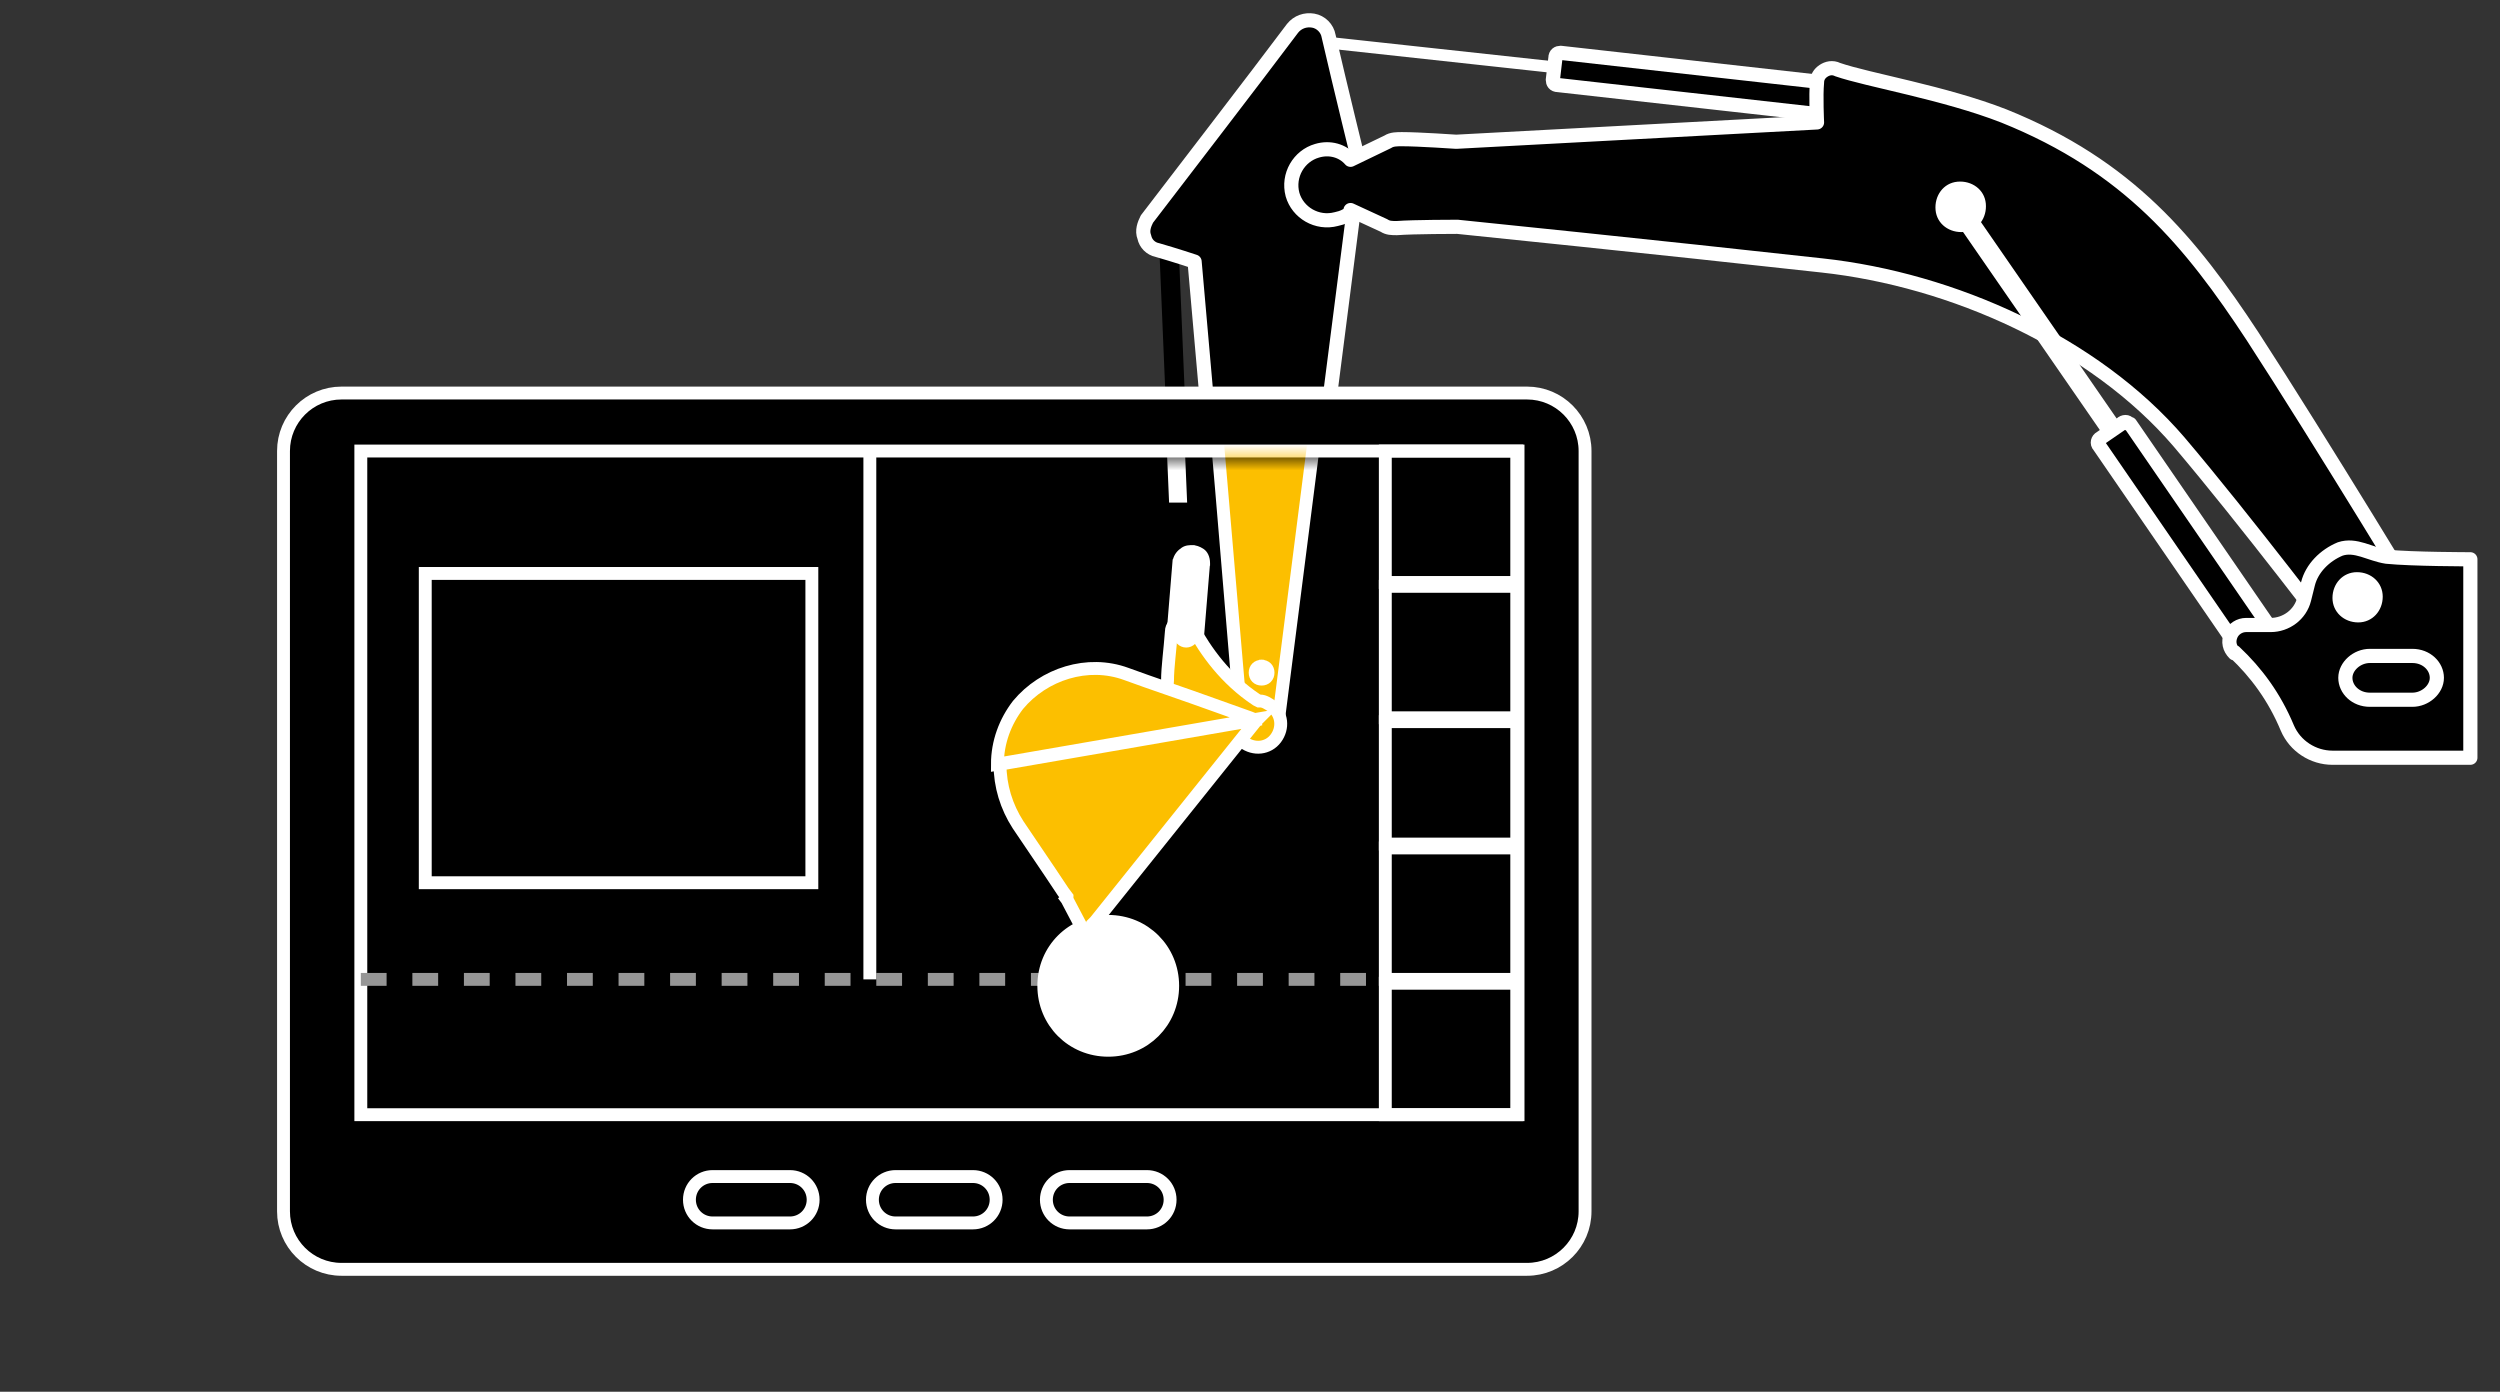 <svg width="194" height="108" viewBox="0 0 194 108" fill="none" xmlns="http://www.w3.org/2000/svg">
<rect x="0" y="0" width="194" height="108" fill="#333333" stroke="none"/>
<g id="unisystems-3 1">
<path id="Vector" fill-rule="evenodd" clip-rule="evenodd" d="M103.5 2.9C103.3 2.9 103.1 3.1 103.1 3.3C103.1 3.6 103.2 3.8 103.4 3.8L122.7 5.9C122.9 5.9 123.1 5.7 123.1 5.5C123.1 5.2 123 5 122.8 5L103.5 2.9Z" fill="white"/>
<path id="Vector_2" fill-rule="evenodd" clip-rule="evenodd" d="M121.1 4.1C120.9 4.1 120.7 4.2 120.7 4.5L120.5 6.2C120.5 6.4 120.6 6.6 120.9 6.6L142.3 9C142.5 9 142.7 8.9 142.7 8.6L142.9 6.9C142.9 6.7 142.8 6.5 142.5 6.5L121.1 4.1Z" fill="black" stroke="white" stroke-width="1.1" stroke-linecap="round" stroke-linejoin="round"/>
<path id="Vector_3" fill-rule="evenodd" clip-rule="evenodd" d="M92.5 38C92.5 38 92.3 37.8 92 37.9C91.7 37.9 91.5 37.9 91.5 38.1L91.8 44.2C91.8 44.2 92 44.4 92.3 44.3C92.6 44.3 92.8 44.3 92.8 44.1L92.5 38Z" fill="black" stroke="white" stroke-width="1.1" stroke-linecap="round" stroke-linejoin="round"/>
<path id="Vector_4" fill-rule="evenodd" clip-rule="evenodd" d="M91.4 17.7C91.4 17.5 91.3 17.3 91.1 17.3H90.1C90 17.3 89.9 17.5 89.9 17.8L90.8 39.3C90.8 39.5 90.9 39.7 91.1 39.7H92.1C92.2 39.7 92.3 39.5 92.3 39.2L91.4 17.7Z" fill="black"/>
<path id="Vector_5" fill-rule="evenodd" clip-rule="evenodd" d="M96 57.8L92.7 20.3C92.7 20.3 91.2 19.8 89.8 19.4C89.3 19.3 88.9 18.9 88.8 18.4C88.6 17.9 88.8 17.4 89 17C91.6 13.6 97.3 6.2 100.3 2.2C100.7 1.7 101.3 1.5 101.9 1.6C102.5 1.7 103 2.2 103.1 2.8C104 6.7 105.5 12.8 105.5 12.8L99.7 58.1L96.1 57.9L96 57.8Z" fill="black" stroke="white" stroke-width="1.1" stroke-linecap="round" stroke-linejoin="round"/>
<path id="Vector_6" fill-rule="evenodd" clip-rule="evenodd" d="M97.4 52.8C97.5 53 97.8 53.1 98.1 52.9C98.3 52.8 98.4 52.5 98.2 52.2C98.2 52.2 98.2 51.9 98.1 51.3C97.6 48.2 95.7 45.6 93 44.1C92.9 43.9 92.6 43.8 92.3 44C92.1 44.1 92 44.4 92.2 44.7C94.9 46.2 96.8 48.8 97.3 51.9C97.3 52.4 97.5 52.8 97.5 52.8H97.4Z" fill="white"/>
<path id="Vector_7" d="M96.9 52.8C96.9 53.4 97.4 53.8 98 53.7C98.6 53.6 99 53.2 98.9 52.6C98.9 52 98.4 51.6 97.8 51.7C97.2 51.8 96.8 52.2 96.9 52.8Z" fill="black" stroke="white" stroke-width="1.1" stroke-linecap="round" stroke-linejoin="round"/>
<path id="Vector_8" fill-rule="evenodd" clip-rule="evenodd" d="M91.5 51.4C91.5 51.6 91.7 51.7 91.9 51.8C92.2 51.8 92.4 51.7 92.4 51.5L93 44.2C93 44 92.8 43.9 92.6 43.8C92.3 43.8 92.1 43.9 92.1 44.1L91.5 51.4Z" fill="black" stroke="white" stroke-width="1.1" stroke-linecap="round" stroke-linejoin="round"/>
<path id="Vector_9" d="M91.3 51.8C91.7 52.2 92.4 52.1 92.7 51.8C93.1 51.4 93 50.7 92.7 50.4C92.3 50 91.6 50.1 91.3 50.4C90.9 50.8 91 51.5 91.3 51.8Z" fill="black" stroke="white" stroke-width="1.1" stroke-linecap="round" stroke-linejoin="round"/>
<path id="Vector_10" d="M91.8 45.1C92.2 45.5 92.9 45.4 93.2 45.1C93.6 44.7 93.5 44 93.2 43.7C92.8 43.3 92.1 43.4 91.8 43.7C91.4 44.1 91.5 44.8 91.8 45.1Z" fill="black" stroke="white" stroke-width="1.1" stroke-linecap="round" stroke-linejoin="round"/>
<g id="Vector_11">
<path d="M89.6 55V54.5V53.2C89.8 52.2 89.9 50.8 90.1 49.4L89.6 54.9V55ZM89.6 55C89.6 55.2 89.7 55.5 90 55.6L89.6 55ZM89.6 55L90 55.6L89.6 55ZM90 55.6L95 57.3C95.1 58 95.5 58.6 96 59C97.2 60 99 59.8 100 58.6C101 57.4 100.8 55.6 99.6 54.6C99.2 54.3 98.8 54.1 98.3 54M90 55.6L98.3 54L90 55.6ZM98.3 54C96.1 52.5 94.8 50.6 93.7 48.7C93.3 48 92.5 47.6 91.6 47.8C90.8 48 90.2 48.7 90.1 49.5L98.3 54Z" fill="black"/>
<path d="M89.6 55H90.1M89.6 55V54.5V53.2C89.8 52.2 89.9 50.8 90.1 49.4L89.6 54.9V55ZM89.6 55C89.6 55.2 89.7 55.5 90 55.6M89.6 55L90 55.6M90 55.6L95 57.3C95.1 58 95.5 58.6 96 59C97.2 60 99 59.8 100 58.6C101 57.4 100.8 55.6 99.6 54.6C99.2 54.3 98.8 54.1 98.3 54M90 55.6L98.3 54M98.3 54C96.1 52.5 94.8 50.6 93.7 48.7C93.3 48 92.5 47.6 91.6 47.8C90.8 48 90.2 48.7 90.1 49.5L98.3 54Z" stroke="white" stroke-width="1.1" stroke-linecap="round" stroke-linejoin="round"/>
</g>
<path id="Vector_12" fill-rule="evenodd" clip-rule="evenodd" d="M97 55.8C97.7 56 98 56.9 97.5 57.5L85.5 72.5L86.6 76.6L85.9 77.4L82.4 70.8C82.4 70.8 79.8 67.1 78.4 65C77.4 63.5 76.9 61.8 76.9 60C76.9 58.2 77.5 56.5 78.6 55.1C80.8 52.4 84.4 51.4 87.6 52.5C90.3 53.5 94.7 55 96.9 55.7L97 55.8Z" fill="black" stroke="white" stroke-width="1.1" stroke-linecap="round" stroke-linejoin="round"/>
<path id="Vector_13" d="M91.5 50.5C91.9 50.9 92.6 50.8 92.9 50.5C93.3 50.1 93.2 49.4 92.9 49.1C92.5 48.7 91.8 48.8 91.5 49.1C91.1 49.5 91.2 50.2 91.5 50.5Z" fill="white"/>
<path id="Vector_14" fill-rule="evenodd" clip-rule="evenodd" d="M104.9 16.4C104.6 16.7 104.2 16.9 103.7 17C102.2 17.4 100.7 16.5 100.3 15.1C99.9 13.6 100.8 12.1 102.2 11.7C103.2 11.4 104.2 11.7 104.8 12.4L107.7 11C108 10.8 108.4 10.8 108.8 10.8C110.1 10.8 113 11 113 11L141 9.5C141 9.5 140.9 7.4 141 6.4C141 6 141.2 5.7 141.5 5.5C141.8 5.3 142.2 5.2 142.6 5.4C144.9 6.2 150.9 7.2 155.5 9C165.2 12.9 170 18.8 174.8 26.1C180 34.1 188.6 48.3 188.6 48.3L181.7 50.2C181.7 50.2 174.2 40.3 169.1 34.3C162.5 26.6 151.5 21.7 141.4 20.6C128.8 19.2 113.1 17.6 113.1 17.6C113.1 17.6 109.7 17.6 108.4 17.7C108 17.7 107.7 17.7 107.4 17.5L104.8 16.3L104.9 16.4Z" fill="black" stroke="white" stroke-width="1.1" stroke-linecap="round" stroke-linejoin="round"/>
<path id="Vector_15" fill-rule="evenodd" clip-rule="evenodd" d="M152.8 15.9C152.5 15.5 152 15.4 151.7 15.7C151.3 16 151.2 16.5 151.5 16.8L166.7 38.8C167 39.2 167.5 39.3 167.8 39C168.2 38.7 168.3 38.2 168 37.9L152.8 15.9Z" fill="white"/>
<path id="Vector_16" fill-rule="evenodd" clip-rule="evenodd" d="M165.2 32.9C165.1 32.7 164.8 32.7 164.6 32.9L163 34C162.8 34.1 162.7 34.4 162.9 34.6L174.1 50.9C174.2 51.1 175.4 51.1 175.7 50.9L176.1 50.6C176.3 50.5 176.6 49.4 176.5 49.2L165.3 32.9H165.2Z" fill="black" stroke="white" stroke-width="1.1" stroke-linecap="round" stroke-linejoin="round"/>
<path id="Vector_17" d="M152.4 18C153.5 17.9 154.2 16.9 154.1 15.8C154 14.7 153 14 151.9 14.1C150.8 14.2 150.1 15.2 150.2 16.3C150.3 17.4 151.3 18.1 152.4 18Z" fill="white"/>
<path id="Vector_18" fill-rule="evenodd" clip-rule="evenodd" d="M173.4 50.7C173 50.3 172.9 49.8 173.1 49.3C173.3 48.8 173.8 48.5 174.3 48.5C175 48.5 175.6 48.5 176.2 48.5C177.4 48.5 178.5 47.7 178.8 46.5C178.9 46.1 179 45.7 179.1 45.3C179.4 44.1 180.4 43.1 181.6 42.6C182.8 42.2 183.9 43 185.2 43.2C187.2 43.4 191.7 43.4 191.7 43.4V58.8C191.7 58.8 184 58.8 181 58.8C179.5 58.8 178.1 57.9 177.5 56.5C176.5 54.1 175.1 52.2 173.4 50.6V50.7Z" fill="black" stroke="white" stroke-width="1.1" stroke-linecap="round" stroke-linejoin="round"/>
<path id="Vector_19" fill-rule="evenodd" clip-rule="evenodd" d="M182 52.6C182 51.7 182.9 50.9 183.9 50.9H187.2C188.3 50.9 189.1 51.7 189.1 52.6C189.1 53.5 188.2 54.3 187.2 54.3H183.9C182.8 54.3 182 53.5 182 52.6Z" fill="black" stroke="white" stroke-width="1.1" stroke-linecap="round" stroke-linejoin="round"/>
<path id="Vector_20" d="M183 48.3C184.1 48.3 184.9 47.4 184.9 46.3C184.9 45.2 184 44.4 182.9 44.4C181.8 44.4 181 45.3 181 46.4C181 47.5 181.9 48.3 183 48.3Z" fill="white"/>
<path id="Vector_21" d="M118.5 30.5H26.5C24.015 30.5 22 32.515 22 35V94C22 96.485 24.015 98.5 26.5 98.5H118.5C120.985 98.5 123 96.485 123 94V35C123 32.515 120.985 30.5 118.5 30.5Z" fill="black" stroke="white"/>
<path id="Vector_22" d="M117.8 35H28V86.5H117.8V35Z" stroke="white"/>
<path id="Vector_23" d="M63 44.5H33V68.5H63V44.5Z" stroke="white"/>
<path id="Vector_24" d="M28 76H107" stroke="#969696" stroke-dasharray="2 2"/>
<path id="Vector_25" d="M86 71.5C88.8 71.5 91 73.7 91 76.5C91 79.3 88.8 81.5 86 81.5C83.2 81.5 81 79.3 81 76.5C81 73.7 83.2 71.5 86 71.5Z" fill="white" stroke="white"/>
<path id="Vector_26" d="M67.5 76V35" stroke="white"/>
<path id="Vector_27" d="M117.7 35H107.5V45.2H117.7V35Z" stroke="white"/>
<path id="Vector_28" d="M117.7 45.5H107.5V55.7H117.7V45.5Z" stroke="white"/>
<path id="Vector_29" d="M117.7 56H107.5V65.5H117.7V56Z" stroke="white"/>
<path id="Vector_30" d="M117.7 65.8H107.5V76H117.7V65.8Z" stroke="white"/>
<path id="Vector_31" d="M117.7 76.3H107.5V86.5H117.7V76.3Z" stroke="white"/>
<path id="Vector_32" d="M55.3 91.3H61.3C62.3 91.3 63.1 92.1 63.1 93.1C63.1 94.1 62.3 94.9 61.3 94.9H55.3C54.3 94.9 53.5 94.1 53.5 93.1C53.5 92.1 54.3 91.3 55.3 91.3Z" stroke="white"/>
<path id="Vector_33" d="M69.5 91.3H75.5C76.5 91.3 77.3 92.1 77.3 93.1C77.3 94.1 76.5 94.9 75.5 94.9H69.5C68.5 94.9 67.7 94.1 67.7 93.1C67.7 92.1 68.5 91.3 69.5 91.3Z" stroke="white"/>
<path id="Vector_34" d="M83 91.3H89C90 91.3 90.8 92.1 90.8 93.1C90.8 94.1 90 94.9 89 94.9H83C82 94.9 81.2 94.1 81.2 93.1C81.2 92.1 82 91.3 83 91.3Z" stroke="white"/>
<g id="Clip path group">
<mask id="mask0_2022_3903" style="mask-type:luminance" maskUnits="userSpaceOnUse" x="70" y="35" width="38" height="42">
<g id="clippath">
<path id="Vector_35" d="M107.5 35.5H70.5V76.5H107.5V35.5Z" fill="white"/>
</g>
</mask>
<g mask="url(#mask0_2022_3903)">
<g id="Group">
<g id="Group_2">
<path id="Vector_36" d="M90.3 17.2H90.7L91.6 38.5H91.2L90.3 17.2Z" fill="#FCBF00" stroke="white"/>
<g id="Vector_37">
<path d="M92.6 19.6V19.1C92.667 19.1 92.7 19.1 92.7 19.1H92.5L91.8 18.9L89.8 18.3C89.5 18.2 89.2 17.9 89.1 17.6C89 17.3 89.1 16.9 89.3 16.6L100.6 1.8C100.8 1.5 101.3 1.3 101.7 1.4C102.1 1.4 102.4 1.8 102.5 2.2L104 8.6L104.6 11.1L104.8 11.8V12L99.1 56.7H96.4C96.4 56.6 93.2 19.5 93.2 19.5V19.2H92.8V19.7L92.6 19.6Z" fill="#FCBF00"/>
<path d="M89.3 16.6C89.1 16.9 89 17.3 89.1 17.6C89.2 17.9 89.5 18.2 89.8 18.3L91.8 18.9L92.5 19.1H92.7C92.7 19.1 92.667 19.1 92.6 19.1V19.6L92.8 19.7V19.2H93.2V19.5C93.2 19.5 96.4 56.6 96.4 56.7H99.1L104.8 12V11.8L104.6 11.1L104 8.6L102.5 2.2C102.4 1.8 102.1 1.4 101.7 1.4C101.3 1.3 100.8 1.5 100.6 1.8L89.3 16.6ZM89.3 16.6L89 16.3" stroke="white"/>
</g>
<path id="Vector_38" d="M98.1 51.7H97.7" stroke="white"/>
<path id="Vector_39" d="M97.9 52.7C97.6 52.7 97.4 52.5 97.4 52.2C97.4 51.9 97.6 51.7 97.9 51.7C98.2 51.7 98.4 51.9 98.4 52.2C98.4 52.5 98.2 52.7 97.9 52.7Z" fill="#FCBF00" stroke="white"/>
<path id="Vector_40" fill-rule="evenodd" clip-rule="evenodd" d="M91.4 50.8C91.4 51 91.6 51.1 91.8 51.2C92.1 51.2 92.3 51.1 92.3 50.9L92.9 43.6C92.9 43.4 92.7 43.3 92.5 43.2C92.2 43.2 92 43.3 92 43.5L91.4 50.8Z" fill="#FCBF00"/>
<g id="Group_3">
<path id="Vector_41" d="M90.4 50.7C90.4 51.2 90.6 51.6 90.9 51.8C91.2 52 91.5 52.1 91.8 52.1L92 50.1C92 50.1 92.1 50.1 92.2 50.1C92.2 50.1 92.5 50.4 92.4 50.7L90.4 50.5V50.7ZM91.7 52.2C92 52.2 92.3 52.2 92.6 52C92.9 51.8 93.2 51.5 93.3 51L91.3 50.8C91.3 50.5 91.5 50.3 91.6 50.2C91.7 50.2 91.8 50.2 91.8 50.2L91.6 52.2H91.7ZM93.3 51L93.9 43.7L91.9 43.5L91.3 50.8L93.3 51ZM93.9 43.7C93.9 43.2 93.7 42.8 93.4 42.6C93.1 42.4 92.8 42.3 92.5 42.3L92.3 44.3C92.3 44.3 92.2 44.3 92.1 44.3C92.1 44.3 91.8 44 91.9 43.7L93.9 43.9V43.7ZM92.6 42.3C92.3 42.3 92 42.3 91.7 42.5C91.4 42.7 91.1 43 91 43.5L93 43.7C93 44 92.8 44.2 92.7 44.3C92.6 44.3 92.5 44.3 92.5 44.3L92.7 42.3H92.6ZM91 43.4L90.4 50.7L92.4 50.9L93 43.6L91 43.4Z" fill="white"/>
</g>
<path id="Vector_42" d="M92.2 50.8C92 51 91.7 51 91.5 50.8C91.3 50.6 91.3 50.3 91.5 50.1C91.7 49.9 92 49.9 92.2 50.1C92.4 50.3 92.4 50.6 92.2 50.8Z" fill="#FCBF00" stroke="white"/>
<path id="Vector_43" d="M92.7 44.1C92.5 44.3 92.2 44.3 92 44.1C91.8 43.9 91.8 43.6 92 43.4C92.2 43.2 92.5 43.2 92.7 43.4C92.9 43.6 92.9 43.9 92.7 44.1Z" fill="#FCBF00" stroke="white"/>
<path id="Vector_44" d="M97.7 54.4H97.8C98.1 54.4 98.4 54.6 98.7 54.8C99.5 55.4 99.6 56.5 99 57.3C98.4 58.1 97.3 58.2 96.5 57.6C96.1 57.3 95.8 56.8 95.8 56.3V56L95.5 55.9L90.5 54.2L90.6 52.8C90.6 51.8 90.8 50.4 90.9 49C90.9 48.6 91.2 48.3 91.6 48.2C92 48.2 92.4 48.2 92.5 48.6C93.6 50.6 95.1 52.7 97.5 54.3L97.7 54.4Z" fill="#FCBF00" stroke="white"/>
<g id="Vector_45">
<path d="M97.5 55.9L85 71.5L84.8 71.7V71.9L85.9 75.7L82.8 69.8V69.6L82.5 69.2L81.5 67.7L79 64C78.1 62.6 77.6 61 77.6 59.3L97.8 55.8L97.5 55.9ZM97.5 55.9L97 55.7L94.2 54.7C92 53.9 89.3 53 87.4 52.3C84.4 51.2 81 52.3 79 54.7C78 56 77.4 57.6 77.4 59.3L97.6 55.8L97.5 55.9Z" fill="#FCBF00"/>
<path d="M97.5 55.9L85 71.5L84.8 71.7V71.9L85.9 75.7L82.8 69.8M97.5 55.9L97.8 55.8L77.6 59.3C77.6 61 78.1 62.6 79 64L81.5 67.7L82.5 69.2L82.8 69.6V69.8M97.5 55.9L97 55.7L94.2 54.7C92 53.9 89.3 53 87.4 52.3C84.4 51.2 81 52.3 79 54.7C78 56 77.4 57.6 77.4 59.3L97.6 55.8L97.5 55.9ZM82.8 69.8L82.4 70.1" stroke="white"/>
</g>
<path id="Vector_46" d="M92.4 49.6C92.2 49.8 91.9 49.8 91.7 49.6C91.5 49.4 91.5 49.1 91.7 48.9C91.9 48.7 92.2 48.7 92.4 48.9C92.6 49.1 92.6 49.4 92.4 49.6Z" fill="#FCBF00" stroke="white"/>
</g>
</g>
</g>
</g>
</g>
</svg>
